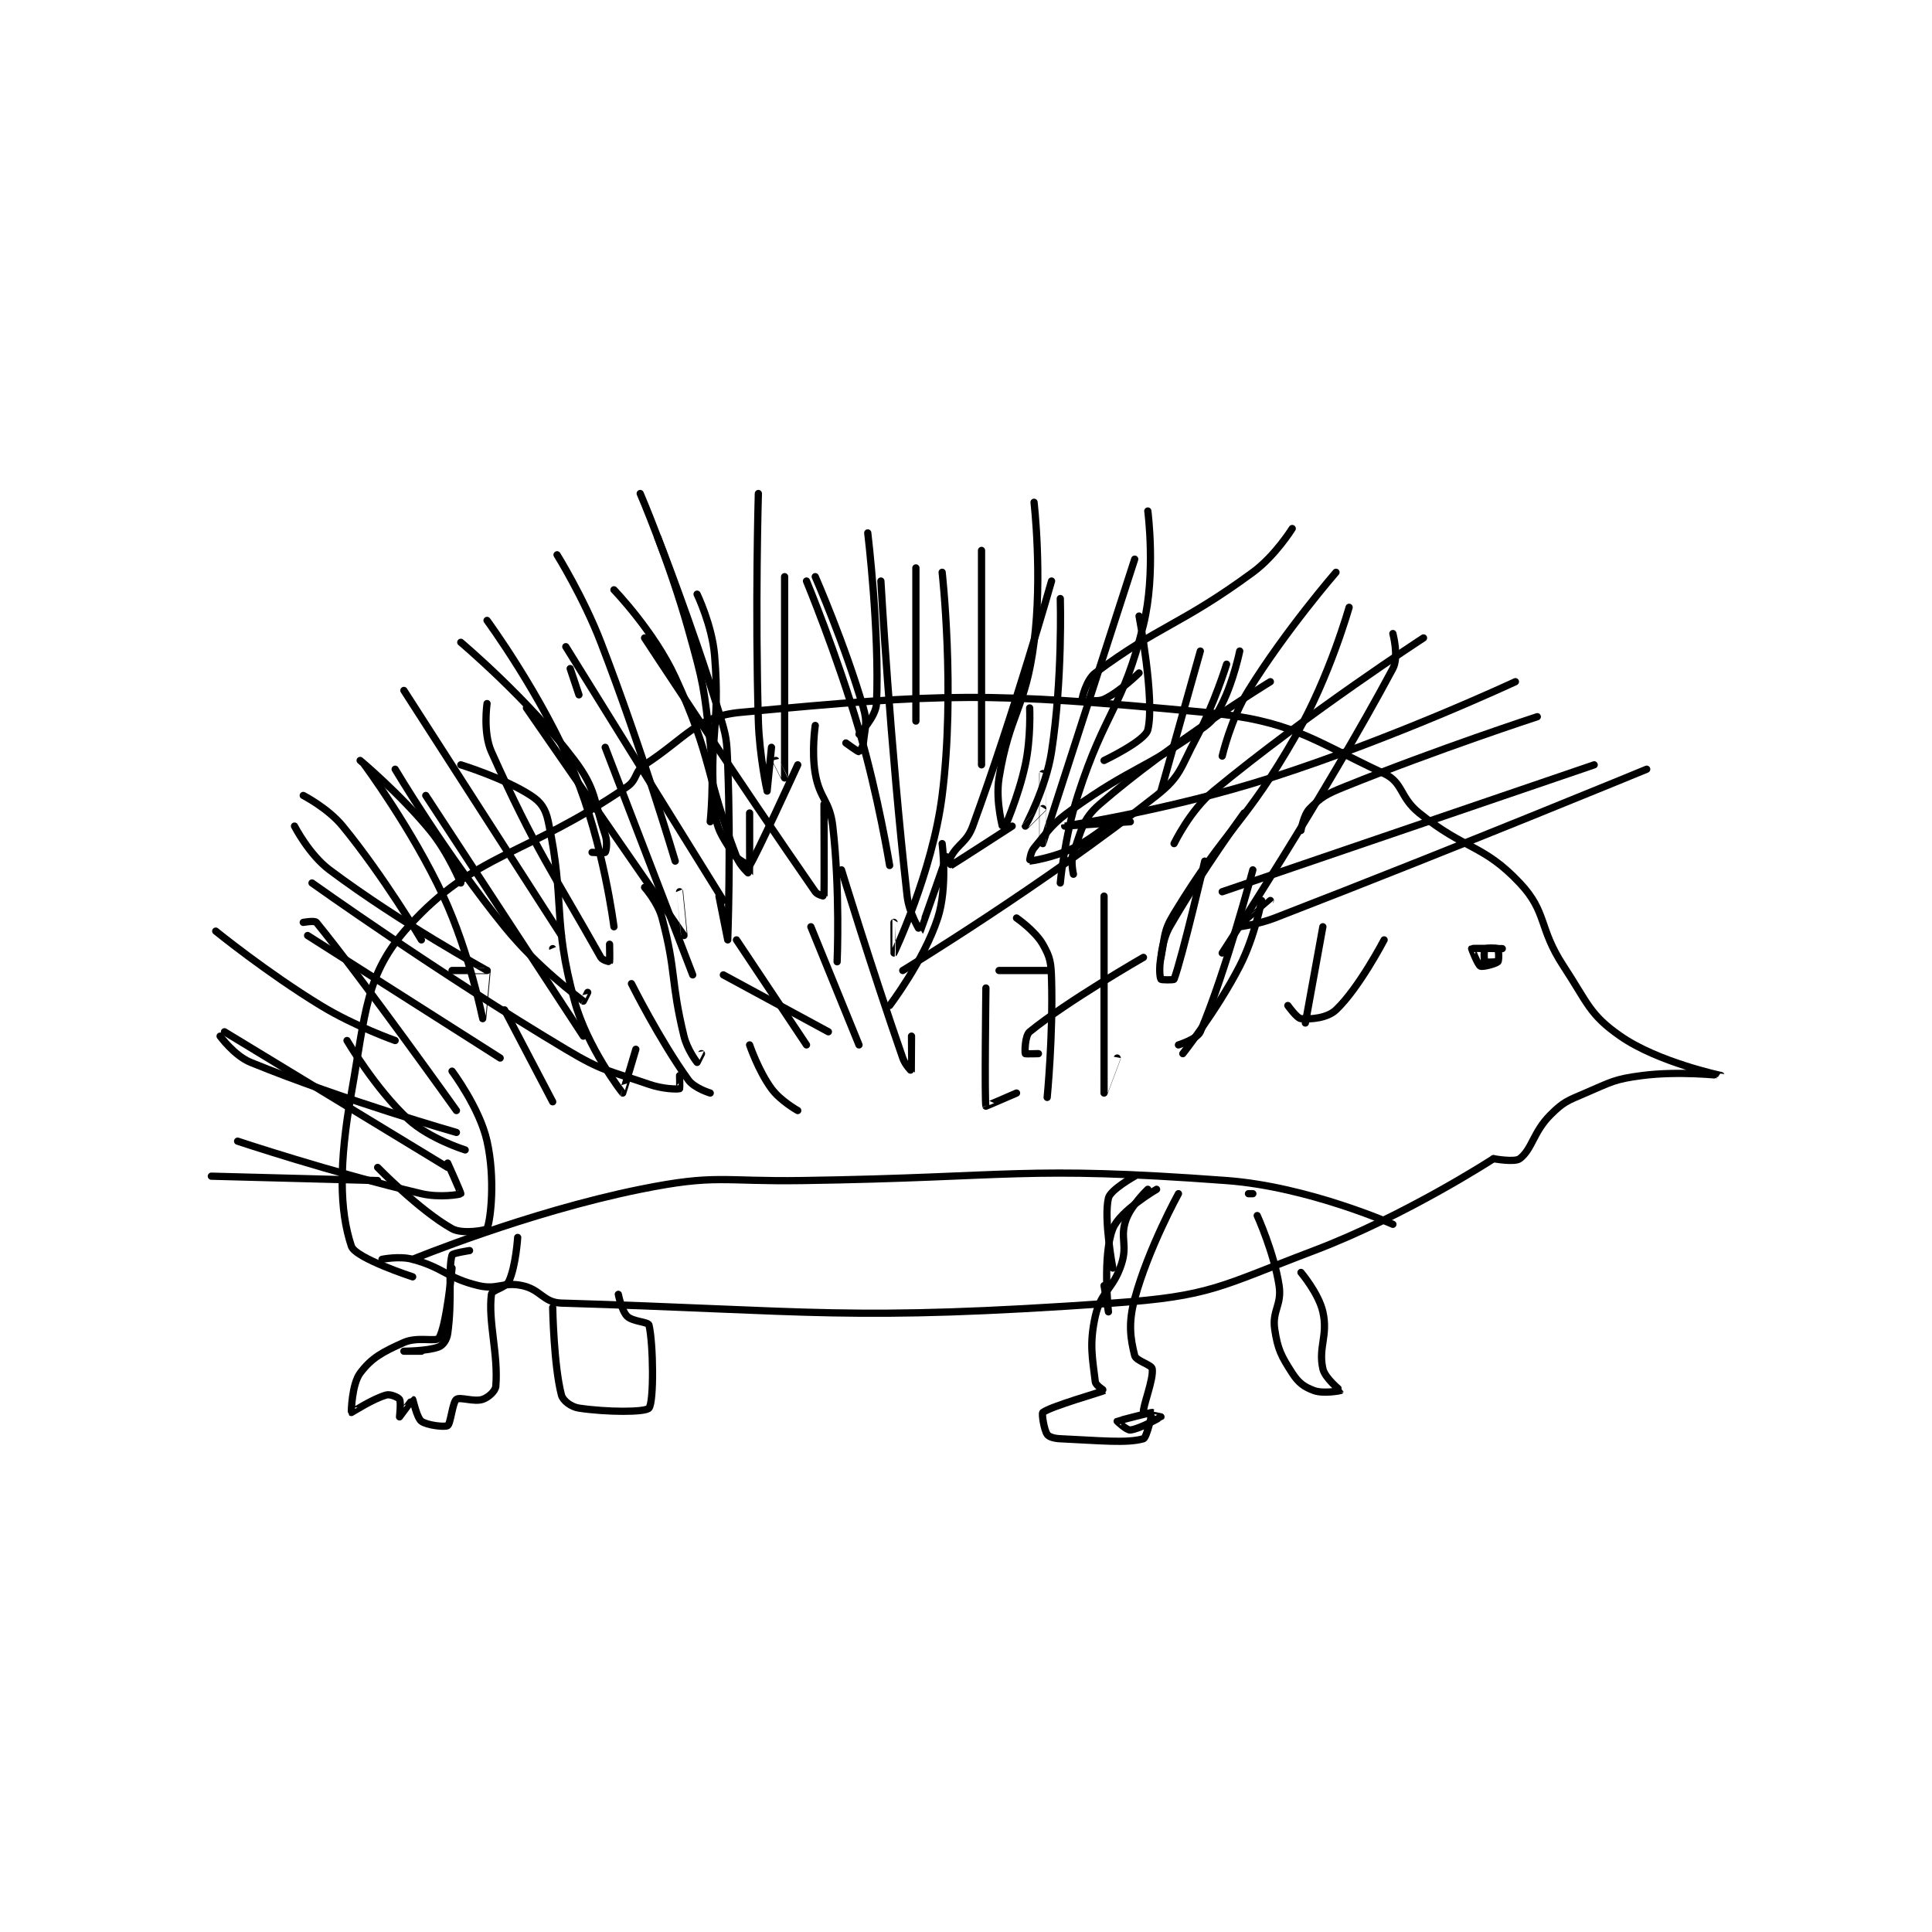 <?xml version="1.0" encoding="utf-8"?>
<!DOCTYPE svg PUBLIC "-//W3C//DTD SVG 1.1//EN" "http://www.w3.org/Graphics/SVG/1.1/DTD/svg11.dtd">
<svg viewBox="0 0 800 800" preserveAspectRatio="xMinYMin meet" xmlns="http://www.w3.org/2000/svg" version="1.1">
<g fill="none" stroke="black" stroke-linecap="round" stroke-linejoin="round" stroke-width="1.656">
<g transform="translate(87.52,204.36) scale(1.812) translate(-47,-144.417)">
<path id="0" d="M86 319.417 C86 319.417 89.971 318.591 93 319.417 C100.198 321.38 100.774 323.682 108 325.417 C112.396 326.472 113.616 324.494 118 325.417 C122.315 326.325 122.829 329.293 127 329.417 C184.637 331.124 192.319 333.65 253 329.417 C275.557 327.843 277.424 325.601 299 317.417 C319.899 309.49 340 296.417 340 296.417 "/>
<path id="1" d="M340 296.417 C340 296.417 344.833 297.314 346 296.417 C348.857 294.219 349.081 290.336 353 286.417 C355.997 283.42 356.858 283.192 361 281.417 C367.008 278.842 367.643 278.237 374 277.417 C382.466 276.324 392.002 277.421 392 277.417 C391.995 277.407 377.626 274.407 369 268.417 C361.889 263.479 361.523 260.821 356 252.417 C350.246 243.66 352.32 240.12 346 233.417 C337.622 224.53 333.577 225.947 323 217.417 C318.505 213.792 319.38 210.472 315 208.417 C297.956 200.416 293.866 196.309 274 194.417 C224.256 189.679 214.319 190.074 168 194.417 C157.895 195.364 155.658 200.102 146 206.417 C143.648 207.955 144.395 209.776 142 211.417 C118.804 227.31 107.209 226.518 92 243.417 C82.183 254.324 82.295 262.916 79 281.417 C76.14 297.478 76.251 308.17 79 316.417 C79.916 319.166 93 323.417 93 323.417 "/>
<path id="2" d="M342 248.417 C342 248.417 335.163 248.286 335 248.417 C334.972 248.439 336.408 252.12 337 252.417 C337.518 252.676 340.517 251.899 341 251.417 C341.289 251.127 341.188 248.604 341 248.417 C340.812 248.229 338.188 248.229 338 248.417 C337.812 248.604 337.812 251.229 338 251.417 C338.188 251.604 341 251.417 341 251.417 "/>
<path id="3" d="M93 319.417 C93 319.417 119.251 308.624 145 303.417 C162.437 299.89 163.516 301.692 182 301.417 C230.418 300.694 232.34 297.96 279 301.417 C297.636 302.797 317 311.417 317 311.417 "/>
<path id="4" d="M85 301.417 L47 300.417 "/>
<path id="5" d="M49 268.417 C49 268.417 52.234 272.883 56 274.417 C77.338 283.11 103 290.417 103 290.417 "/>
<path id="6" d="M68 242.417 C68 242.417 70.619 241.948 71 242.417 C81.777 255.657 103 285.417 103 285.417 "/>
<path id="7" d="M82 206.417 C82 206.417 92.849 221.055 100 236.417 C105.998 249.3 108.989 264.397 109 264.417 C109.004 264.423 110 253.417 110 253.417 "/>
<path id="8" d="M110 192.417 C110 192.417 109.027 199.016 111 203.417 C121.03 225.792 125.257 231.319 136 250.417 C136.374 251.081 137.994 251.425 138 251.417 C138.071 251.311 138 247.417 138 247.417 "/>
<path id="9" d="M139 166.417 C139 166.417 148.186 175.929 153 186.417 C161.64 205.239 159.719 208.144 167 227.417 C167.807 229.554 169.996 231.431 170 231.417 C170.019 231.352 170 217.417 170 217.417 "/>
<path id="10" d="M183 164.417 C183 164.417 189.984 181.257 195 198.417 C199.419 213.535 202 229.417 202 229.417 "/>
<path id="11" d="M239 164.417 C239 164.417 230.606 194.105 221 220.417 C219.645 224.128 217.707 224.344 216 227.417 C215.651 228.045 215.979 229.427 216 229.417 C216.39 229.222 230 220.417 230 220.417 "/>
<path id="12" d="M282 180.417 C282 180.417 280.611 187.195 278 192.417 C276.415 195.587 275.927 196.351 273 198.417 C259.782 207.747 257.522 206.809 244 216.417 C239.019 219.956 238.64 221.048 235 225.417 C234.154 226.432 233.977 228.417 234 228.417 C234.225 228.417 239.63 227.602 244 225.417 C249.131 222.851 254 218.417 254 218.417 "/>
<path id="13" d="M324 177.417 C324 177.417 297.884 194.372 276 212.417 C270.62 216.853 267 224.417 267 224.417 "/>
<path id="14" d="M350 195.417 C350 195.417 327.22 202.847 306 211.417 C301.787 213.118 300.653 213.764 298 216.417 C296.571 217.845 296 221.417 296 221.417 "/>
<path id="15" d="M375 207.417 C375 207.417 332.294 225.045 290 241.417 C286.219 242.88 282 243.417 282 243.417 C281.999 243.411 289 237.417 289 237.417 "/>
<path id="16" d="M137 202.417 L157 254.417 "/>
<path id="17" d="M158 167.417 C158 167.417 161.441 174.572 162 181.417 C163.365 198.138 160.565 200.274 162 216.417 C162.425 221.193 163.61 222.532 166 226.417 C167.048 228.119 170 229.417 170 229.417 C171.212 227.801 181 206.417 181 206.417 "/>
<path id="18" d="M200 164.417 C200 164.417 202.114 201.875 206 236.417 C206.446 240.379 208.983 244.434 209 244.417 C209.079 244.338 215 227.417 215 227.417 "/>
<path id="19" d="M241 168.417 C241 168.417 241.549 186.846 239 203.417 C237.706 211.828 233.003 220.396 233 220.417 C232.999 220.422 237 216.417 237 216.417 "/>
<path id="20" d="M279 183.417 C279 183.417 276.206 192.53 272 200.417 C268.389 207.187 268.553 209.024 263 213.417 C237.184 233.839 205 253.417 205 253.417 "/>
<path id="21" d="M104 206.417 C104 206.417 113.875 209.435 120 213.417 C122.355 214.947 123.368 216.448 124 219.417 C127.898 237.737 124.864 241.686 130 260.417 C132.892 270.965 140.827 281.281 141 281.417 C141.03 281.441 144 271.417 144 271.417 "/>
<path id="22" d="M143 256.417 C143 256.417 149.436 269.3 156 278.417 C157.381 280.335 161 281.417 161 281.417 "/>
<path id="23" d="M167 246.417 L183 270.417 "/>
<path id="24" d="M191 230.417 C191 230.417 197.846 252.85 205 273.417 C205.552 275.005 206.997 276.423 207 276.417 C207.01 276.392 207 268.417 207 268.417 "/>
<path id="25" d="M185 197.417 C185 197.417 184.119 203.349 185 208.417 C186.017 214.266 188.314 214.52 189 220.417 C190.711 235.135 190 251.417 190 251.417 "/>
<path id="26" d="M214 224.417 C214 224.417 215.301 234.321 213 241.417 C209.869 251.07 202 261.417 202 261.417 "/>
<path id="27" d="M260 250.417 C260 250.417 242.66 260.36 234 267.417 C232.897 268.315 232.872 272.096 233 272.417 C233.033 272.5 236 272.417 236 272.417 "/>
<path id="28" d="M283 217.417 C283 217.417 273.394 230.574 266 243.417 C264.316 246.342 264 250.417 264 250.417 "/>
<path id="29" d="M301 243.417 L297 265.417 "/>
<path id="30" d="M315 246.417 C315 246.417 309.274 257.42 304 262.417 C302.005 264.307 298.223 264.619 296 264.417 C295.069 264.332 293 261.417 293 261.417 "/>
<path id="31" d="M287 237.417 C287 237.417 285.459 245.691 282 252.417 C276.747 262.631 269 272.417 269 272.417 "/>
<path id="32" d="M231 241.417 C231 241.417 235.248 244.351 237 247.417 C238.699 250.389 238.889 251.549 239 255.417 C239.37 268.364 238 282.417 238 282.417 "/>
<path id="33" d="M146 234.417 C146 234.417 149.058 237.859 150 241.417 C153.31 253.921 151.895 255.609 155 268.417 C155.74 271.471 157.91 274.327 158 274.417 C158.01 274.427 159 272.417 159 272.417 "/>
<path id="34" d="M114 262.417 L125 283.417 "/>
<path id="35" d="M78 269.417 C78 269.417 84.433 280.41 92 287.417 C96.807 291.868 105 294.417 105 294.417 "/>
<path id="36" d="M85 298.417 C85 298.417 94.579 308.261 102 312.417 C104.39 313.755 109.862 312.762 110 312.417 C110.862 310.262 111.9 300.967 110 292.417 C108.311 284.817 102 276.417 102 276.417 "/>
<path id="37" d="M68 213.417 C68 213.417 73.64 216.31 77 220.417 C86.527 232.061 95 246.417 95 246.417 "/>
<path id="38" d="M96 213.417 C96 213.417 131.995 268.411 132 268.417 C132.001 268.418 125 248.417 125 248.417 "/>
<path id="39" d="M119 193.417 C119 193.417 154.921 245.322 155 245.417 C155.01 245.429 154 235.417 154 235.417 "/>
<path id="40" d="M146 177.417 C146 177.417 167.564 210.326 185 235.417 C185.49 236.121 186.997 236.447 187 236.417 C187.079 235.623 187 215.417 187 215.417 "/>
<path id="41" d="M208 161.417 L208 196.417 "/>
<path id="42" d="M223 157.417 L223 206.417 "/>
<path id="43" d="M273 180.417 L264 212.417 "/>
<path id="44" d="M259 172.417 C259 172.417 262.663 191.558 261 198.417 C260.386 200.95 251 205.417 251 205.417 "/>
<path id="45" d="M258 159.417 C258 159.417 237.008 224.398 237 224.417 C236.998 224.421 237 208.417 237 208.417 "/>
<path id="46" d="M185 163.417 C185 163.417 191.835 179.029 196 193.417 C197.004 196.885 196.355 197.863 196 201.417 C195.907 202.349 195.096 203.417 195 203.417 C194.712 203.417 192 201.417 192 201.417 "/>
<path id="47" d="M178 163.417 C178 163.417 178.003 209.353 178 209.417 C178 209.422 176 205.417 176 205.417 "/>
<path id="48" d="M149 154.417 C149 154.417 156.864 174.475 163 194.417 C164.747 200.095 164.771 200.469 165 206.417 C165.758 226.116 165 246.415 165 246.417 C165 246.417 163 236.417 163 236.417 "/>
<path id="49" d="M131 190.417 L129 184.417 "/>
<path id="50" d="M128 179.417 L164 237.417 "/>
<path id="51" d="M104 178.417 C104 178.417 119.606 191.558 130 205.417 C134.974 212.048 134.314 214.36 137 222.417 C137.556 224.084 137.24 226.097 137 226.417 C136.865 226.597 134 226.417 134 226.417 "/>
<path id="52" d="M81 205.417 C81 205.417 90.086 213 97 221.417 C101.211 226.543 104 233.417 104 233.417 "/>
<path id="53" d="M66 220.417 C66 220.417 69.3 226.892 74 230.417 C90.146 242.526 109.899 253.333 110 253.417 C110.015 253.429 102 253.417 102 253.417 "/>
<path id="54" d="M48 244.417 C48 244.417 59.668 253.897 72 261.417 C79.851 266.204 89 269.417 89 269.417 "/>
<path id="55" d="M69 245.417 L113 273.417 "/>
<path id="56" d="M50 267.417 L101 298.417 "/>
<path id="57" d="M53 292.417 C53 292.417 74.573 299.61 95 304.417 C99.102 305.382 103.825 304.621 104 304.417 C104.1 304.299 101 297.417 101 297.417 "/>
<path id="58" d="M289 187.417 C289 187.417 266.32 201.273 250 215.417 C245.993 218.889 245.92 221.296 244 226.417 C243.275 228.349 244 231.417 244 231.417 "/>
<path id="59" d="M345 187.417 C345 187.417 317.293 200.352 289 209.417 C266.327 216.681 242.001 220.416 242 220.417 C242 220.417 257 219.417 257 219.417 "/>
<path id="60" d="M363 206.417 L278 235.417 "/>
<path id="61" d="M307 170.417 C307 170.417 302.559 186.188 295 199.417 C282.983 220.446 279.278 220.217 267 240.417 C264.498 244.533 264.977 245.533 264 250.417 C263.539 252.72 263.724 254.957 264 255.417 C264.099 255.582 266.929 255.608 267 255.417 C268.885 250.326 274 228.417 274 228.417 "/>
<path id="62" d="M261 148.417 C261 148.417 262.885 162.697 260 174.417 C255.308 193.48 251.303 193.845 245 213.417 C241.939 222.922 241 233.417 241 233.417 "/>
<path id="63" d="M214 162.417 C214 162.417 217.036 189.401 214 213.417 C211.774 231.024 203.003 249.408 203 249.417 C202.999 249.418 203 242.417 203 242.417 "/>
<path id="64" d="M145 144.417 C145 144.417 151.615 159.797 156 175.417 C159.525 187.974 159.536 188.537 161 201.417 C161.992 210.143 161 219.417 161 219.417 "/>
<path id="65" d="M110 173.417 C110 173.417 122.617 190.595 130 208.417 C136.606 224.362 139 243.417 139 243.417 "/>
<path id="66" d="M89 207.417 C89 207.417 100.524 226.806 114 243.417 C121.567 252.744 130.777 259.451 132 260.417 C132.023 260.435 133 258.417 133 258.417 "/>
<path id="67" d="M70 233.417 C70 233.417 98.749 253.942 128 271.417 C136.619 276.566 137.596 276.161 147 279.417 C150.173 280.515 153.428 280.58 154 280.417 C154.073 280.396 154 277.417 154 277.417 "/>
<path id="68" d="M170 270.417 C170 270.417 172.009 276.338 175 280.417 C177.057 283.222 181 285.417 181 285.417 "/>
<path id="69" d="M184 243.417 L195 270.417 "/>
<path id="70" d="M238 253.417 L227 253.417 "/>
<path id="71" d="M224 257.417 C224 257.417 223.667 283.274 224 284.417 C224.012 284.457 231 281.417 231 281.417 "/>
<path id="72" d="M251 236.417 C251 236.417 250.998 281.394 251 281.417 C251 281.421 254 273.417 254 273.417 "/>
<path id="73" d="M285 230.417 C285 230.417 278.828 253.704 273 267.417 C272.291 269.086 268 270.417 268 270.417 "/>
<path id="74" d="M164 254.417 L188 267.417 "/>
<path id="75" d="M294 152.417 C294 152.417 290.121 158.661 285 162.417 C268.425 174.571 263.762 174.439 249 185.417 C246.926 186.959 245.943 191.245 246 191.417 C246.019 191.474 249.331 192.187 251 191.417 C254.596 189.757 259 185.417 259 185.417 "/>
<path id="76" d="M304 162.417 C304 162.417 292.525 175.645 284 189.417 C279.949 195.961 278 204.417 278 204.417 "/>
<path id="77" d="M235 146.417 C235 146.417 236.937 163.166 235 178.417 C233.062 193.675 229.42 194.548 227 209.417 C226.113 214.865 227.997 221.418 228 221.417 C228.008 221.413 231.402 213.872 233 206.417 C234.314 200.287 234 193.417 234 193.417 "/>
<path id="78" d="M197 153.417 C197 153.417 199.716 175.95 199 192.417 C198.868 195.452 195 199.417 195 199.417 "/>
<path id="79" d="M172 144.417 C172 144.417 171.242 170.639 172 196.417 C172.234 204.377 174 212.416 174 212.417 C174 212.417 175 202.417 175 202.417 "/>
<path id="80" d="M126 158.417 C126 158.417 132.032 168.129 136 178.417 C145.407 202.806 153 228.417 153 228.417 "/>
<path id="81" d="M91 189.417 L127 245.417 "/>
<path id="82" d="M317 176.417 C317 176.417 318.434 181.732 317 184.417 C301.614 213.216 278 249.417 278 249.417 "/>
<path id="83" d="M106 317.417 C106 317.417 102.106 318.014 102 318.417 C101.056 322.003 102.1 328.715 101 336.417 C100.801 337.812 99.943 339.039 99 339.417 C96.525 340.407 91 340.417 91 340.417 C91 340.417 95 340.417 95 340.417 "/>
<path id="84" d="M102 321.417 C102 321.417 100.741 334.726 99 337.417 C98.4 338.343 94.129 337.026 91 338.417 C86.142 340.576 83.626 341.915 81 345.417 C79.098 347.953 78.945 354.37 79 354.417 C79.047 354.456 83.918 351.257 87 350.417 C87.925 350.164 89.733 350.971 90 351.417 C90.382 352.054 90 355.417 90 355.417 C90.015 355.417 92.939 351.404 93 351.417 C93.083 351.433 93.939 355.621 95 356.417 C96.246 357.351 100.354 357.82 101 357.417 C101.691 356.985 102.099 352.092 103 351.417 C103.832 350.793 107.033 352.072 109 351.417 C110.311 350.979 111.906 349.546 112 348.417 C112.605 341.152 110.217 333.679 111 327.417 C111.131 326.367 114.298 325.938 115 324.417 C116.582 320.988 117 314.417 117 314.417 "/>
<path id="85" d="M125 330.417 C125 330.417 125.239 343.665 127 350.417 C127.347 351.747 129.237 353.152 131 353.417 C137.337 354.367 146.17 354.402 147 353.417 C148.17 352.027 148.006 338.644 147 334.417 C146.831 333.707 143.249 333.666 142 332.417 C140.751 331.168 140 327.417 140 327.417 "/>
<path id="86" d="M258 300.417 C258 300.417 252.458 303.492 252 305.417 C250.876 310.136 253 321.417 253 321.417 "/>
<path id="87" d="M263 303.417 C263 303.417 254.603 308.337 253 312.417 C250.596 318.536 252 331.415 252 331.417 C252 331.417 251 325.417 251 325.417 "/>
<path id="88" d="M261 303.417 C261 303.417 257.199 307.019 256 310.417 C254.583 314.43 256.395 316.034 255 320.417 C253.12 326.325 250.267 326.717 249 332.417 C247.575 338.829 248.366 342.027 249 347.417 C249.095 348.22 251.025 349.402 251 349.417 C250.484 349.718 238.838 353.003 237 354.417 C236.707 354.642 237.268 358.319 238 359.417 C238.387 359.998 239.557 360.351 241 360.417 C250 360.826 256.196 361.503 260 360.417 C260.744 360.204 262.037 354.441 262 354.417 C261.876 354.334 254.078 356.354 254 356.417 C253.989 356.426 256.171 358.5 257 358.417 C259.16 358.201 263.979 355.444 264 355.417 C264.005 355.41 260.042 354.646 260 354.417 C259.767 353.137 262.373 346.842 262 344.417 C261.861 343.512 258.301 342.621 258 341.417 C257.021 337.501 256.486 334.017 258 328.417 C261.109 316.913 268 304.417 268 304.417 "/>
<path id="89" d="M284 304.417 L285 304.417 "/>
<path id="90" d="M296 322.417 C296 322.417 300.038 327.185 301 331.417 C302.233 336.844 299.909 339.505 301 344.417 C301.494 346.641 305.021 349.365 305 349.417 C304.985 349.453 301.101 350.181 299 349.417 C296.74 348.595 295.435 347.648 294 345.417 C291.5 341.528 290.692 340.031 290 335.417 C289.357 331.129 291.682 329.849 291 325.417 C289.839 317.868 286 309.417 286 309.417 "/>
</g>
</g>
</svg>

